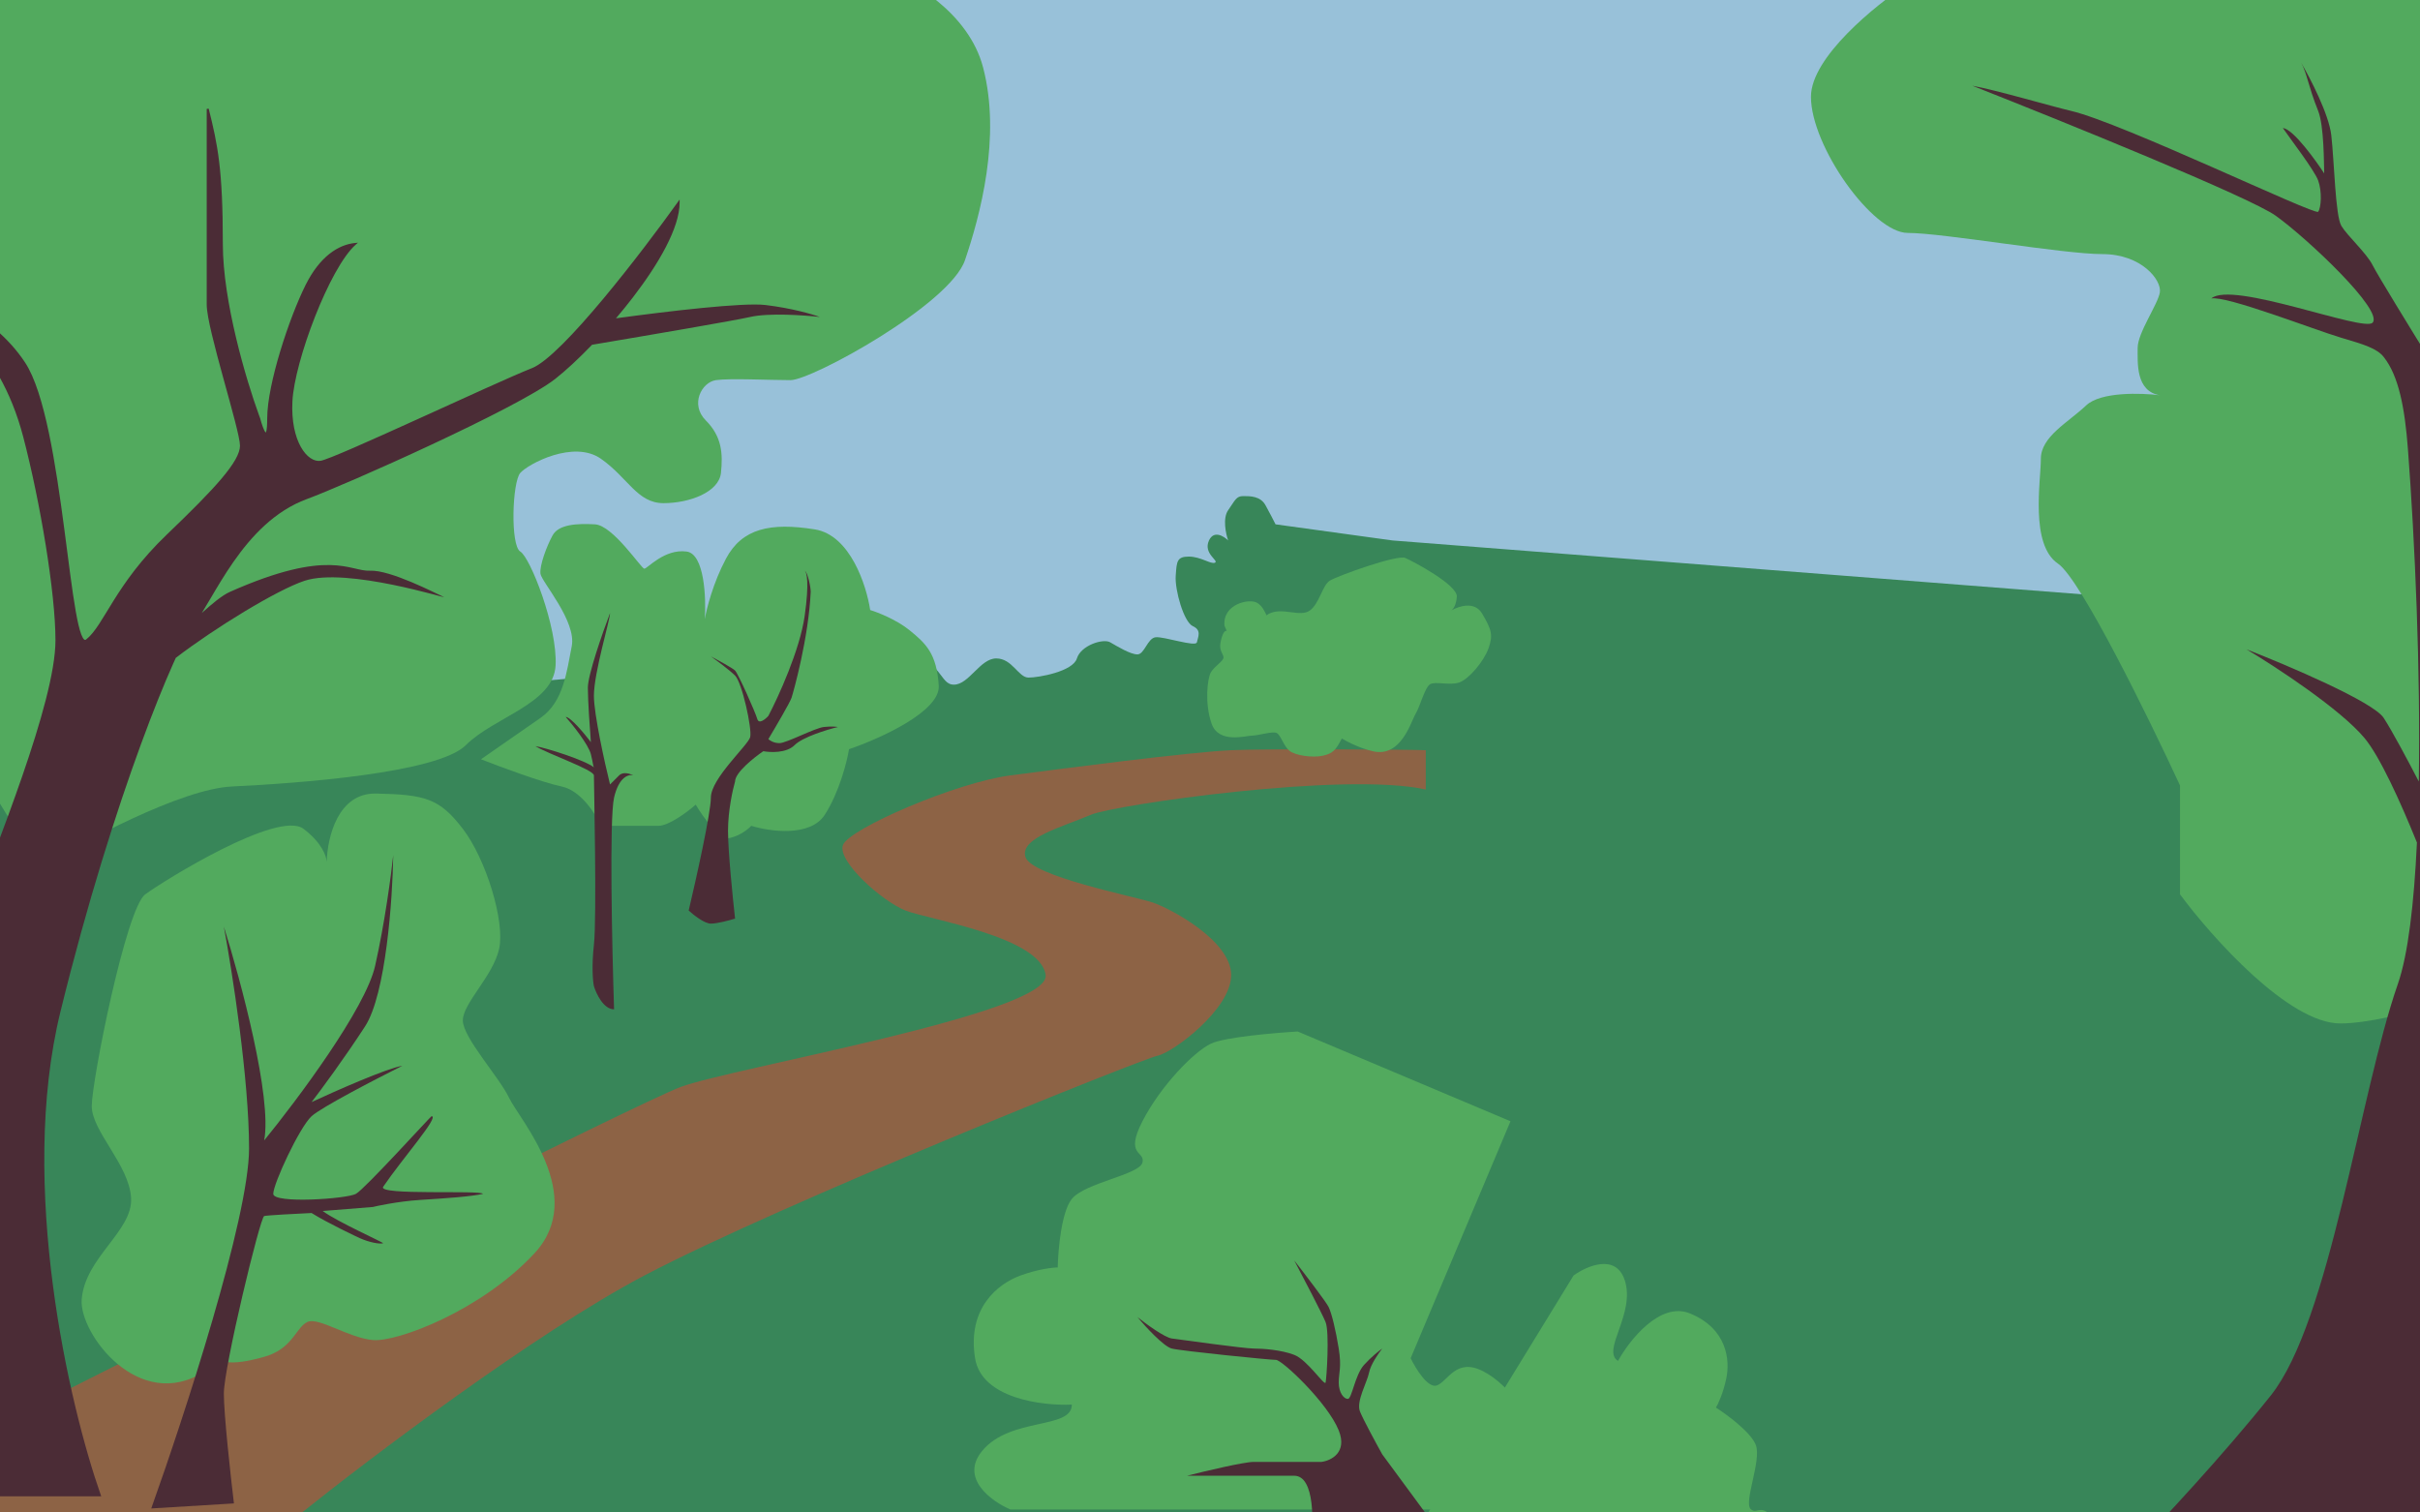 <svg width="1200" height="750" viewBox="0 0 1200 750" fill="none" xmlns="http://www.w3.org/2000/svg">
<g clip-path="url(#clip0_603_828)">
<rect width="1200" height="750" fill="#98C1D9"/>
<path d="M447.5 324.499C431.1 322.499 114 350.999 -42.5 365.499L-138 388.5L-162 785H1260.5V339.5L1049 296L690.5 268L632.5 260C631.667 258.333 629.5 254.1 627.5 250.5C625 246 620 246 616.5 246C613 246 612.5 248 609 253C606.2 257 607.833 264.667 609 268C606.833 265.833 601.9 262.8 599.5 268C596.5 274.5 604.5 278 602.5 279C600.5 280 595.5 276 589.5 276C583.672 276 583.505 278.359 583.042 284.91L583 285.5C582.5 292.5 587 308.5 591.5 310.5C596 312.5 594 316.001 593.5 318.5C593 320.999 577 315.501 573 316.001C569 316.501 567.5 324.499 564 324.499C560.5 324.499 554 320.5 550.5 318.5C547 316.5 536 320 534 326.5C532 333 515 336 510 336C505 336 502 326.5 494 326.5C486 326.5 480.5 339.5 473 339.5C465.5 339.5 468 326.999 447.5 324.499Z" fill="#388659"/>
<path d="M337.5 539C317.1 546.6 100.667 655.167 -5 708.5V751H148.5C183 723.333 265.5 660.9 319.5 632.5C387 597 566.5 525 574 523.5C581.5 522 610.5 500.5 610.5 483.5C610.5 466.501 580.5 450.5 571.5 447.5C562.5 444.5 511.5 434.5 508.5 425C505.5 415.5 527 410 541 404C552.2 399.2 666.5 382.5 707 391.5V372C700 371.667 627.7 371.2 610.5 372C589 373 528 381 501 384.5C474 388 421 411 418 419C415 427 437.5 447 449 451.5C460.5 456 516 464.5 518.5 483.5C521 502.5 363 529.5 337.5 539Z" fill="#8D6345"/>
<path d="M487 719.5C475.8 733.1 491.667 744.5 501 748.5H735.5C740 743.333 750.4 730.3 756 719.5C763 706 749 687 735.5 680C722 673 718 685 712.5 687C708.1 688.6 702 678.667 699.5 673.5L749 556L643.5 511.5C632 512.167 607.3 514.3 600.5 517.5C592 521.5 575.5 538.5 566.5 556C557.5 573.5 568 570.5 566.5 576.5C565 582.5 538 586.5 531.5 594.5C526.299 600.9 524.666 619.833 524.5 628.5C522 628.5 514.8 629.3 506 632.5C495 636.5 479.5 648.5 483.5 673.5C486.7 693.5 516.833 697.167 531.5 696.5C531.5 709 501 702.5 487 719.5Z" fill="#52AA5E"/>
<path d="M641.761 731.782C652.196 731.782 651.46 755.927 649.788 768L713 758.633L685.407 721.166C682.397 715.754 675.976 703.931 674.37 699.934C672.364 694.939 677.882 685.572 678.886 680.576C679.688 676.58 683.568 671.001 685.407 668.712C683.902 669.753 679.989 672.833 676.377 676.83C671.862 681.825 670.357 693.69 668.35 693.69C666.343 693.69 663.835 690.568 663.835 685.572C663.835 680.576 665.34 678.079 663.835 668.712C662.33 659.345 660.323 651.227 658.818 648.105C657.614 645.607 646.945 631.661 641.761 625C646.276 633.534 655.708 651.602 657.313 655.598C659.32 660.594 657.815 683.699 657.313 685.572C656.811 687.445 648.283 674.332 641.761 671.834C635.239 669.336 626.209 668.712 621.694 668.712C617.178 668.712 585.572 664.341 581.057 663.716C577.445 663.217 568.181 656.431 564 653.1C568.013 657.888 577.044 667.713 581.057 668.712C586.074 669.961 629.721 674.332 632.731 674.332C635.741 674.332 658.316 695.563 663.835 709.301C668.25 720.292 659.989 724.288 655.306 724.913H621.694C616.877 724.913 597.613 729.492 588.582 731.782H641.761Z" fill="#4B2C36"/>
<path d="M115 390C89.8 391.2 40.833 417.5 19.5 430.5L-32 346L-57 48L-22.5 -15H437.5C451.167 -10.333 480.3 5.9 487.5 33.5C496.5 68 486 107 478.5 129C471 151 402.5 188.499 392 188.499C381.5 188.499 362 187.499 355 188.499C348 189.499 342 200.499 350 208.499C358 216.499 358.5 224.999 357.5 234.5C356.5 244.002 342 249.499 329 249.499C316 249.499 311.5 237 298 227.5C284.5 218 262 230 258 234.5C254 239 253 270.5 258 273.5C263 276.5 276.5 311 275.5 330C274.5 349 245 355.5 231 369.5C217 383.5 146.5 388.5 115 390Z" fill="#52AA5E"/>
<path d="M103.485 53.879C107.996 71.92 110.5 83.961 110.5 121C110.5 149.584 122.049 188.326 128.373 205.71L128.969 207.325L128.977 207.348L128.983 207.372C129.356 208.779 129.82 210.321 130.305 211.629C130.547 212.283 130.793 212.873 131.031 213.354C131.274 213.844 131.494 214.189 131.676 214.382C131.721 214.429 131.756 214.459 131.781 214.479C131.793 214.463 131.81 214.444 131.826 214.416C131.887 214.311 131.957 214.146 132.026 213.898C132.31 212.892 132.5 210.902 132.5 207.5C132.5 198.922 135.257 186.388 139.003 174.018C142.752 161.636 147.512 149.358 151.553 141.276C158.606 127.17 167.732 121.359 175.948 120.503L177.499 120.341L176.331 121.374C173.147 124.19 169.65 129.192 166.172 135.469C162.701 141.734 159.272 149.23 156.215 156.996C150.095 172.545 145.495 189.109 144.999 199.025C144.503 208.956 146.368 216.607 149.187 221.631C152.021 226.683 155.734 228.961 158.93 228.505C159.315 228.45 159.994 228.259 160.962 227.928C161.919 227.6 163.128 227.146 164.558 226.579C167.417 225.446 171.146 223.872 175.488 221.986C184.171 218.215 195.293 213.201 206.793 207.982C229.781 197.55 254.301 186.291 263.816 182.535C265.648 181.812 267.892 180.371 270.464 178.325C273.03 176.284 275.897 173.661 278.974 170.599C285.126 164.473 292.094 156.612 299.129 148.18C313.198 131.317 327.515 112.202 336.094 100.209L337 98.941V100.5C337 106.746 334.396 114.326 330.224 122.396C326.045 130.477 320.264 139.102 313.85 147.454C311.138 150.985 308.31 154.467 305.44 157.843C331.334 154.307 368.509 149.922 379.5 151.24C392.7 152.824 403 155.857 406.5 157.177C398.833 156.297 381.2 155.065 372 157.177C364.478 158.903 323.692 165.889 293.577 170.965C286.855 177.951 280.45 183.864 275.309 187.894C270.643 191.551 261.791 196.664 250.88 202.373C239.957 208.089 226.934 214.42 213.899 220.516C187.835 232.704 161.694 243.961 152.173 247.469C136.209 253.35 124.657 265.876 115.768 278.611C111.325 284.976 107.558 291.379 104.237 297.017C102.773 299.502 101.389 301.843 100.075 303.967C105.06 299.471 110.081 295.239 114 293.498C163.5 271.505 173.5 283.5 183.5 283C193.5 282.5 216 294.201 220 296C223.32 297.493 172 281.049 151 288C137.315 292.529 106.355 311.503 87.177 326.215C86.73 327.189 86.269 328.204 85.798 329.261C81.383 339.15 75.918 352.601 69.856 369.14C57.734 402.217 43.231 447.638 29.985 501.619C19.406 544.735 20.525 593.666 26.233 637.335C31.941 681 42.233 719.367 49.972 741.334L50.206 742H-56.578L-56.495 741.428L-14.495 454.428L-14.487 454.379L-14.472 454.333C-8.37 437.115 2.103 410.769 11.09 384.701C15.577 371.685 19.682 358.771 22.664 347.16C25.648 335.542 27.5 325.262 27.5 317.5C27.5 294.061 20.012 249.109 11.517 216.627C-0.644 170.129 -29.79 152.241 -45.772 141.92L-45.363 141.019C-34.178 144.19 -4.295 154.442 12.417 179.725C17.35 187.188 21.17 199.998 24.278 214.823C27.391 229.67 29.805 246.617 31.892 262.404C33.98 278.203 35.739 292.828 37.547 303.067C38.452 308.193 39.362 312.18 40.318 314.656C40.802 315.909 41.269 316.697 41.695 317.072C41.898 317.251 42.059 317.308 42.185 317.313C42.308 317.318 42.474 317.276 42.693 317.105C44.876 315.408 46.858 312.88 49.015 309.611C51.175 306.337 53.466 302.394 56.31 297.849C61.985 288.783 69.76 277.496 82.654 265.139C94.655 253.638 103.762 244.53 109.868 237.303C112.921 233.689 115.211 230.56 116.736 227.849C118.265 225.132 119 222.876 119 221C119 220.058 118.753 218.449 118.302 216.29C117.853 214.145 117.21 211.497 116.438 208.5C114.892 202.505 112.831 195.137 110.768 187.633C108.705 180.133 106.641 172.501 105.092 165.991C103.547 159.502 102.5 154.069 102.5 151V54L103.485 53.879Z" fill="#4B2C36"/>
<path d="M101.512 680C69 701 39.304 661.299 40.504 644.499C42.004 623.499 66.003 610.499 65.003 593.999C64.003 577.499 45.503 560.999 45.503 548.499C45.503 535.999 62.503 450.499 72.003 443.499C81.503 436.499 138.003 401.499 150.503 410.999C159.292 417.679 161.773 424.077 162.018 427.339C162.329 415.195 167.526 393.114 186.503 393.501C211.003 394.001 218.003 395.999 229.503 410.999C241.003 426 250.503 457 247.503 470.5C244.503 484 229.503 497.5 229.503 506C229.503 514.5 247.503 534 252.503 544.5C257.503 555 291.503 593 265.003 621.5C238.503 650 197.003 665.5 185.003 664.5C173.003 663.5 158.003 653 152.503 655.5C147.003 658 145.5 667.5 133.5 672C130.5 673.125 109.003 679.5 108.003 672L101.512 680Z" fill="#52AA5E"/>
<path d="M75 748C91.167 702.833 123.5 603.9 123.5 569.5C123.5 535.1 115.167 481.833 111 459.5C119.333 486 135 544.3 131 565.5C147.333 545.5 181.2 500.2 186 479C190.8 457.8 194 433.5 195 424C194.667 445.667 191.4 493 181 509C170.6 525 159 540.667 154.5 546.5C166.333 541 191.9 529.7 199.5 528.5C186.5 535 159.3 549.1 154.5 553.5C148.5 559 135.5 587 135.5 592C135.5 597 172 594.5 176.5 592C181 589.5 213.6 553.5 214 553.5C218.123 553.5 199.5 574.5 190 588.5C187.016 592.898 238.5 590 239.5 592C233.667 593.333 221.3 594.2 208.5 595C196.919 595.724 185.692 598.276 184.894 598.508L185 598.5C184.841 598.532 184.81 598.533 184.894 598.508L160 600.5C167.5 606 190 616 190 616.5C188 617 183 616 178.5 614C177.038 613.35 162.5 606.5 154.5 601.5C147.333 601.833 132.6 602.6 131 603C129 603.5 111 678 111 691C111 701.4 114.333 731.667 116 745.5L75 748Z" fill="#4B2C36"/>
<path d="M278.5 390.002C268.9 388.002 247.833 380.169 238.5 376.502C244.5 372.335 258.8 362.4 268 356C279.5 348 281 333 283.5 320.5C286 308 268.5 288.5 268 284.5C267.5 280.5 271 271.001 274 265.501C277 260.001 286 259.501 295 260.001C304 260.501 318 282.001 319.5 282.001C321 282.001 329.5 272.001 340.5 273.501C349.3 274.701 350.167 296.334 349.5 307.001C350.333 302.001 353.6 289.002 360 277.002C368 262.002 382 259.002 404 262.502C421.6 265.302 429.667 290.335 431.5 302.502C435.333 303.669 444.6 307.302 451 312.502C459 319.002 464.5 324.002 465.5 340.002C466.3 352.802 436.167 366.335 421 371.502C420 377.669 416.2 392.802 409 404.002C401.8 415.202 381.667 412.335 372.5 409.502C371.167 411.002 367.2 414.302 362 415.502C356.8 416.702 348.5 405.002 345 399.002C341 402.502 331.7 409.502 326.5 409.502H298C295.5 403.835 288.1 392.002 278.5 390.002Z" fill="#52AA5E"/>
<path d="M304.5 500.5C299.3 500.5 295.667 492.833 294.5 489C294 486.666 293.3 479.3 294.5 468.5C296 455 294.5 388 294.5 384.5C294.5 381.699 272 374 265.5 370C270.7 370.8 290.167 377 294.5 380.5C294 379.667 294.2 378.8 293 374C291.8 369.2 283.667 359 280.5 355.5C282.9 355.5 289.833 363.833 293 368C292.5 361.667 291.5 347.4 291.5 341C291.5 334.6 298.833 313.667 302.5 304C302.5 307.5 294.5 333.5 294.5 345C294.5 354.2 299.833 378.167 302.5 389L307 384.5C309 382.498 312.5 383.666 314 384.5C311.833 383.833 306.9 385.1 304.5 395.5C302.1 405.9 303.5 469.833 304.5 500.5Z" fill="#4B2C36"/>
<path d="M352.5 458C355.7 458 361.833 456.333 364.5 455.5C363.333 445.167 361 422 361 412C361 402 363.333 391.5 364.5 387.5C364.5 383.1 373.833 375.667 378.5 372.5C382 373.167 390 373.5 394 369.5C398 365.5 410 361.833 415.5 360.5C414.667 360.333 412.1 360.1 408.5 360.5C404 361 390 368.5 386.5 368.5C383.7 368.5 381.667 367.167 381 366.5C384.5 360.667 391.7 348.4 392.5 346C393.5 343 401 316 402 293.5C402.089 291.502 400.5 283.5 399 283C400 283.5 401.4 288.7 399 305.5C396.6 322.3 386 345.5 381 355C379.5 356.667 376.3 359.3 375.5 356.5C374.5 353 366 334 364.5 332.5C363.3 331.3 356 327.333 352.5 325.5C355.333 327.5 361.7 332.2 364.5 335C368 338.5 373 361.5 372 365.5C371 369.5 352.5 386 352.5 395.5C352.5 403.1 345.167 436 341.5 451.5C343.833 453.667 349.3 458 352.5 458Z" fill="#4B2C36"/>
<path d="M630.444 330.775C617.551 324.232 623.764 307.158 629.137 304.38C635.852 300.906 644.605 306.207 649.447 302.775C654.289 299.342 655.645 290.257 659.464 287.901C663.283 285.546 692.793 274.922 696.825 276.671C700.856 278.42 722.806 290.072 722.394 295.9C722.104 299.997 720.643 302.004 719.696 302.698C723.468 300.51 731.25 298.027 734.912 304.229C739.641 312.236 740.425 314.874 738.133 321.415C735.84 327.956 728.261 336.867 723.539 338.442C718.817 340.018 711.703 337.717 709.106 339.319C706.509 340.921 704.137 350.41 701.925 354.004C699.713 357.598 694.877 375.741 680.889 372.553C666.902 369.365 653.898 358.883 651.813 354.819C649.728 350.755 649.948 343.931 648.088 342.626C646.229 341.321 643.027 342.626 639.261 339.598C638.32 338.841 632.089 333.1 634.182 331.363L630.444 330.775Z" fill="#52AA5E"/>
<path d="M607.177 310.255C606.191 299.487 619.476 296.631 623.373 298.927C628.244 301.798 628.368 309.451 632.469 311.151C636.569 312.852 642.861 310.097 645.873 311.579C648.884 313.06 667.351 327.523 667.847 330.772C668.343 334.021 669.696 352.557 665.841 354.614C663.131 356.06 661.279 355.934 660.462 355.609C663.349 357.128 668.017 361.068 665.546 365.855C662.356 372.035 660.998 373.581 655.944 374.731C650.889 375.882 642.231 374.627 639.355 372.263C636.478 369.899 635.106 364.479 633.058 363.471C631.01 362.464 624.058 364.736 620.902 364.765C617.746 364.794 604.332 368.948 600.786 358.822C597.241 348.696 598.706 336.291 600.451 333.354C602.195 330.416 606.604 327.841 606.69 326.144C606.777 324.447 604.677 322.939 605.096 319.349C605.201 318.452 606.359 312.222 608.291 312.857L607.177 310.255Z" fill="#52AA5E"/>
<path d="M1215 -8V126L1267.5 115.5V478.5C1242.5 488.167 1186.1 507.5 1160.5 507.5C1134.9 507.5 1096.83 464.833 1081 443.5V389.5C1065.5 356 1031.7 287.1 1020.5 279.5C1006.5 270 1012 238.5 1012 227.5C1012 216.5 1025.5 209.5 1034.5 201C1041.7 194.2 1061.83 194.833 1071 196C1059 194 1060 180 1060 172.5C1060 165 1070 151 1071 145C1072 139 1062 126 1042.5 126C1023 126 963.5 115.5 946 115.5C928.5 115.5 898 72.5 898 48C898 28.4 930 2.5 946 -8H1215Z" fill="#52AA5E"/>
<path d="M805.643 634.777C801.241 621.482 786.904 627.704 780.286 632.477L681.428 793.727C682.997 798.947 687.357 811.458 692.241 819.751C698.347 830.117 716.995 828.304 727.382 821.9C737.769 815.496 731.405 807.81 732.382 803.205C733.164 799.522 742.399 799.413 746.919 799.818L804.877 882.182L879.205 827.938C883.606 819.756 892.588 801.894 893.308 795.902C894.207 788.412 889.759 770.074 881.813 756.688C873.867 743.302 871.453 751.756 868.06 748.257C864.668 744.758 873.366 724.546 870.74 716.786C868.639 710.578 856.626 701.668 850.882 697.989C851.936 696.27 854.434 690.99 855.997 683.623C857.951 674.414 856.435 658.82 837.978 651.288C823.212 645.263 808.049 664.476 802.313 674.836C793.927 669.695 811.145 651.395 805.643 634.777Z" fill="#52AA5E"/>
<path d="M1141 31C1145.5 38.667 1154.8 56.6 1156 67C1157.5 80 1158 107 1161 112C1164 117 1173.5 125.5 1176.5 131.5C1178.9 136.3 1195.83 163.833 1204 177L1250 135.5V768H1058.5C1071.17 755 1102.4 721.6 1126 692C1155.5 655 1170 542.5 1189 488C1194.1 473.385 1197.04 448.099 1198.48 417.8C1190.14 397.208 1180.06 375.076 1172.5 366C1160.5 351.6 1128.5 330.667 1114 322C1134.5 330 1176.8 348 1182 356C1186.15 362.382 1193.96 377.04 1199.41 387.53C1200.3 332.723 1197.53 269.009 1194 222.5C1192.48 202.5 1189.5 186.5 1182 177C1178.62 172.721 1172.05 170.774 1161.29 167.585L1161 167.5C1147.5 163.5 1104 146.5 1096.5 148C1106.83 139 1172.1 164.8 1176.5 160C1182 154 1144.5 118.5 1128.5 107C1115.7 97.8 1022.83 60.167 978 42.5C990.5 44.833 1016.85 52.611 1027 55C1052.5 61 1148 107 1149.5 105C1151 103 1151.5 95 1149.5 89.5C1147.68 84.485 1135.67 68.833 1132 63.5C1137.2 63.9 1148.83 80.333 1152.5 86C1152.33 81.333 1152.47 62.437 1149.5 55C1144.5 42.5 1144 36.333 1141 31Z" fill="#4B2C36"/>
</g>
<defs>
<clipPath id="clip0_603_828">
<rect width="1200" height="750" fill="white"/>
</clipPath>
</defs>
</svg>
